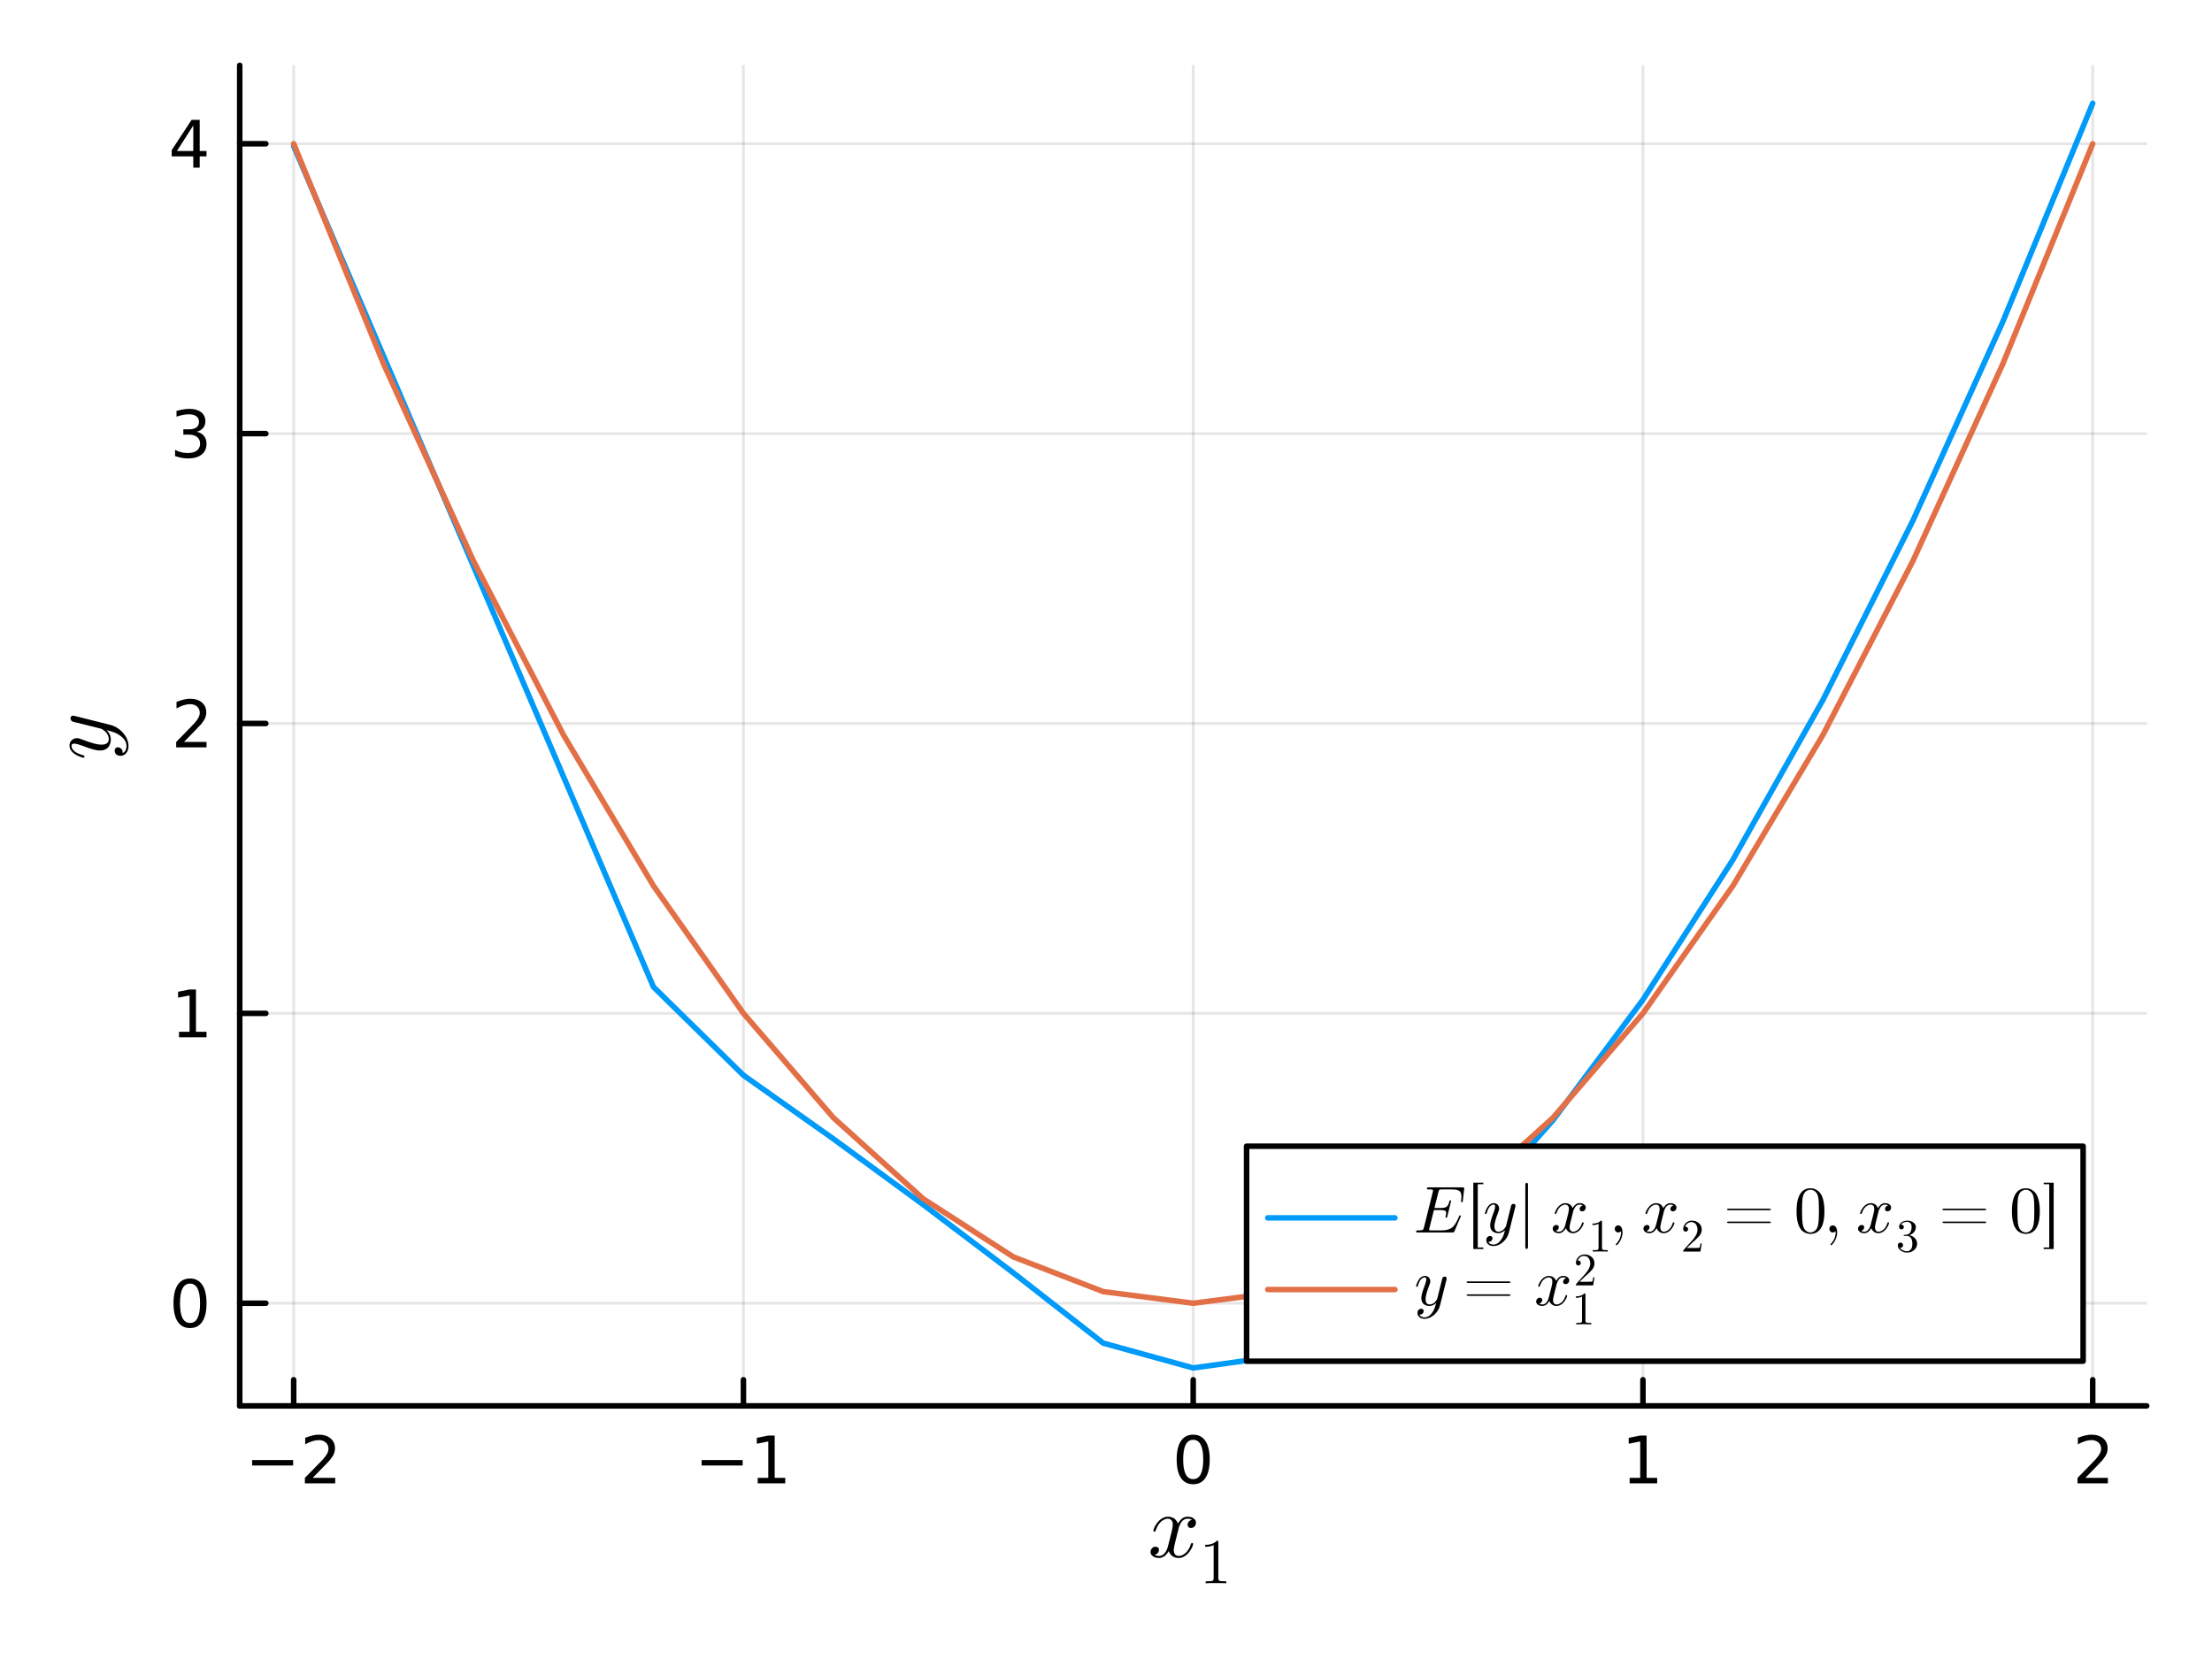 <?xml version="1.0" encoding="utf-8"?>
<svg xmlns="http://www.w3.org/2000/svg" xmlns:xlink="http://www.w3.org/1999/xlink" width="400" height="300" viewBox="0 0 1600 1200">
<rect x="0" y="0" width="1600" height="1200" fill="#333333" stroke="none"/>
<defs>
  <clipPath id="clip970">
    <rect x="0" y="0" width="1600" height="1200"/>
  </clipPath>
</defs>
<path clip-path="url(#clip970)" d="M0 1200 L1600 1200 L1600 0 L0 0  Z" fill="#ffffff" fill-rule="evenodd" fill-opacity="1"/>
<defs>
  <clipPath id="clip971">
    <rect x="320" y="0" width="1121" height="1121"/>
  </clipPath>
</defs>
<path clip-path="url(#clip970)" d="M173.385 1016.92 L1552.76 1016.92 L1552.76 47.244 L173.385 47.244  Z" fill="#ffffff" fill-rule="evenodd" fill-opacity="1"/>
<defs>
  <clipPath id="clip972">
    <rect x="173" y="47" width="1380" height="971"/>
  </clipPath>
</defs>
<polyline clip-path="url(#clip972)" style="stroke:#000000; stroke-linecap:round; stroke-linejoin:round; stroke-width:2; stroke-opacity:0.1; fill:none" points="212.424,1016.92 212.424,47.244 "/>
<polyline clip-path="url(#clip972)" style="stroke:#000000; stroke-linecap:round; stroke-linejoin:round; stroke-width:2; stroke-opacity:0.1; fill:none" points="537.747,1016.92 537.747,47.244 "/>
<polyline clip-path="url(#clip972)" style="stroke:#000000; stroke-linecap:round; stroke-linejoin:round; stroke-width:2; stroke-opacity:0.1; fill:none" points="863.071,1016.92 863.071,47.244 "/>
<polyline clip-path="url(#clip972)" style="stroke:#000000; stroke-linecap:round; stroke-linejoin:round; stroke-width:2; stroke-opacity:0.1; fill:none" points="1188.39,1016.92 1188.39,47.244 "/>
<polyline clip-path="url(#clip972)" style="stroke:#000000; stroke-linecap:round; stroke-linejoin:round; stroke-width:2; stroke-opacity:0.1; fill:none" points="1513.72,1016.92 1513.72,47.244 "/>
<polyline clip-path="url(#clip970)" style="stroke:#000000; stroke-linecap:round; stroke-linejoin:round; stroke-width:4; stroke-opacity:1; fill:none" points="173.385,1016.92 1552.76,1016.92 "/>
<polyline clip-path="url(#clip970)" style="stroke:#000000; stroke-linecap:round; stroke-linejoin:round; stroke-width:4; stroke-opacity:1; fill:none" points="212.424,1016.92 212.424,998.022 "/>
<polyline clip-path="url(#clip970)" style="stroke:#000000; stroke-linecap:round; stroke-linejoin:round; stroke-width:4; stroke-opacity:1; fill:none" points="537.747,1016.92 537.747,998.022 "/>
<polyline clip-path="url(#clip970)" style="stroke:#000000; stroke-linecap:round; stroke-linejoin:round; stroke-width:4; stroke-opacity:1; fill:none" points="863.071,1016.92 863.071,998.022 "/>
<polyline clip-path="url(#clip970)" style="stroke:#000000; stroke-linecap:round; stroke-linejoin:round; stroke-width:4; stroke-opacity:1; fill:none" points="1188.39,1016.92 1188.39,998.022 "/>
<polyline clip-path="url(#clip970)" style="stroke:#000000; stroke-linecap:round; stroke-linejoin:round; stroke-width:4; stroke-opacity:1; fill:none" points="1513.72,1016.92 1513.72,998.022 "/>
<path clip-path="url(#clip970)" d="M182.366 1056.09 L212.042 1056.09 L212.042 1060.03 L182.366 1060.03 L182.366 1056.09 Z" fill="#000000" fill-rule="nonzero" fill-opacity="1" /><path clip-path="url(#clip970)" d="M226.162 1068.98 L242.482 1068.98 L242.482 1072.92 L220.537 1072.92 L220.537 1068.98 Q223.199 1066.23 227.783 1061.6 Q232.389 1056.95 233.57 1055.61 Q235.815 1053.08 236.695 1051.35 Q237.597 1049.59 237.597 1047.9 Q237.597 1045.14 235.653 1043.41 Q233.732 1041.67 230.63 1041.67 Q228.431 1041.67 225.977 1042.43 Q223.547 1043.2 220.769 1044.75 L220.769 1040.03 Q223.593 1038.89 226.047 1038.31 Q228.5 1037.73 230.537 1037.73 Q235.908 1037.73 239.102 1040.42 Q242.297 1043.11 242.297 1047.6 Q242.297 1049.73 241.486 1051.65 Q240.699 1053.54 238.593 1056.14 Q238.014 1056.81 234.912 1060.03 Q231.81 1063.22 226.162 1068.98 Z" fill="#000000" fill-rule="nonzero" fill-opacity="1" /><path clip-path="url(#clip970)" d="M507.504 1056.09 L537.18 1056.09 L537.18 1060.03 L507.504 1060.03 L507.504 1056.09 Z" fill="#000000" fill-rule="nonzero" fill-opacity="1" /><path clip-path="url(#clip970)" d="M548.083 1068.98 L555.722 1068.98 L555.722 1042.62 L547.412 1044.29 L547.412 1040.03 L555.675 1038.36 L560.351 1038.36 L560.351 1068.98 L567.99 1068.98 L567.99 1072.92 L548.083 1072.92 L548.083 1068.98 Z" fill="#000000" fill-rule="nonzero" fill-opacity="1" /><path clip-path="url(#clip970)" d="M863.071 1041.44 Q859.459 1041.44 857.631 1045 Q855.825 1048.54 855.825 1055.67 Q855.825 1062.78 857.631 1066.35 Q859.459 1069.89 863.071 1069.89 Q866.705 1069.89 868.51 1066.35 Q870.339 1062.78 870.339 1055.67 Q870.339 1048.54 868.51 1045 Q866.705 1041.44 863.071 1041.44 M863.071 1037.73 Q868.881 1037.73 871.936 1042.34 Q875.015 1046.92 875.015 1055.67 Q875.015 1064.4 871.936 1069.01 Q868.881 1073.59 863.071 1073.59 Q857.26 1073.59 854.182 1069.01 Q851.126 1064.4 851.126 1055.67 Q851.126 1046.92 854.182 1042.34 Q857.26 1037.73 863.071 1037.73 Z" fill="#000000" fill-rule="nonzero" fill-opacity="1" /><path clip-path="url(#clip970)" d="M1178.78 1068.98 L1186.41 1068.98 L1186.41 1042.62 L1178.1 1044.29 L1178.1 1040.03 L1186.37 1038.36 L1191.04 1038.36 L1191.04 1068.98 L1198.68 1068.98 L1198.68 1072.92 L1178.78 1072.92 L1178.78 1068.98 Z" fill="#000000" fill-rule="nonzero" fill-opacity="1" /><path clip-path="url(#clip970)" d="M1508.37 1068.98 L1524.69 1068.98 L1524.69 1072.92 L1502.74 1072.92 L1502.74 1068.98 Q1505.41 1066.23 1509.99 1061.6 Q1514.6 1056.95 1515.78 1055.61 Q1518.02 1053.08 1518.9 1051.35 Q1519.81 1049.59 1519.81 1047.9 Q1519.81 1045.14 1517.86 1043.41 Q1515.94 1041.67 1512.84 1041.67 Q1510.64 1041.67 1508.18 1042.43 Q1505.75 1043.2 1502.98 1044.75 L1502.98 1040.03 Q1505.8 1038.89 1508.25 1038.31 Q1510.71 1037.73 1512.74 1037.73 Q1518.12 1037.73 1521.31 1040.42 Q1524.5 1043.11 1524.5 1047.6 Q1524.5 1049.73 1523.69 1051.65 Q1522.91 1053.54 1520.8 1056.14 Q1520.22 1056.81 1517.12 1060.03 Q1514.02 1063.22 1508.37 1068.98 Z" fill="#000000" fill-rule="nonzero" fill-opacity="1" /><path clip-path="url(#clip970)" d="M865.068 1101.4 Q865.068 1103.21 863.941 1104.24 Q862.814 1105.24 861.525 1105.24 Q860.302 1105.24 859.657 1104.53 Q859.013 1103.82 859.013 1102.92 Q859.013 1101.69 859.915 1100.63 Q860.817 1099.57 862.17 1099.34 Q860.849 1098.51 858.885 1098.51 Q857.596 1098.51 856.469 1099.18 Q855.374 1099.86 854.698 1100.73 Q854.054 1101.6 853.474 1102.85 Q852.926 1104.08 852.701 1104.82 Q852.508 1105.53 852.347 1106.3 L850.092 1115.32 Q848.997 1119.6 848.997 1121.11 Q848.997 1122.98 849.899 1124.24 Q850.801 1125.46 852.604 1125.46 Q853.313 1125.46 854.118 1125.27 Q854.923 1125.04 855.954 1124.46 Q857.017 1123.85 857.951 1122.95 Q858.917 1122.02 859.851 1120.44 Q860.785 1118.86 861.397 1116.83 Q861.59 1116.12 862.234 1116.12 Q863.039 1116.12 863.039 1116.77 Q863.039 1117.31 862.588 1118.47 Q862.17 1119.6 861.236 1121.08 Q860.334 1122.53 859.142 1123.85 Q857.951 1125.14 856.179 1126.04 Q854.408 1126.94 852.476 1126.94 Q849.706 1126.94 847.87 1125.46 Q846.034 1123.98 845.358 1121.92 Q845.197 1122.21 844.972 1122.6 Q844.746 1122.98 844.07 1123.85 Q843.426 1124.69 842.685 1125.33 Q841.944 1125.94 840.785 1126.43 Q839.658 1126.94 838.434 1126.94 Q836.888 1126.94 835.503 1126.49 Q834.15 1126.04 833.184 1125.01 Q832.218 1123.98 832.218 1122.56 Q832.218 1120.99 833.281 1119.89 Q834.376 1118.76 835.857 1118.76 Q836.791 1118.76 837.532 1119.31 Q838.305 1119.86 838.305 1121.05 Q838.305 1122.37 837.403 1123.37 Q836.501 1124.37 835.213 1124.62 Q836.534 1125.46 838.498 1125.46 Q840.624 1125.46 842.298 1123.59 Q843.973 1121.73 844.778 1118.6 Q846.775 1111.1 847.548 1107.75 Q848.321 1104.37 848.321 1102.92 Q848.321 1101.56 847.967 1100.63 Q847.612 1099.7 847.001 1099.28 Q846.421 1098.83 845.873 1098.67 Q845.358 1098.51 844.778 1098.51 Q843.812 1098.51 842.717 1098.89 Q841.654 1099.28 840.366 1100.18 Q839.11 1101.05 837.918 1102.85 Q836.727 1104.66 835.922 1107.14 Q835.761 1107.88 835.052 1107.88 Q834.279 1107.85 834.279 1107.2 Q834.279 1106.65 834.698 1105.53 Q835.149 1104.37 836.051 1102.92 Q836.985 1101.47 838.176 1100.18 Q839.4 1098.86 841.171 1097.96 Q842.975 1097.06 844.907 1097.06 Q845.777 1097.06 846.614 1097.25 Q847.484 1097.41 848.514 1097.89 Q849.577 1098.38 850.511 1099.44 Q851.445 1100.5 852.025 1102.05 Q852.411 1101.31 852.926 1100.6 Q853.474 1099.89 854.311 1099.02 Q855.181 1098.12 856.372 1097.6 Q857.596 1097.06 858.949 1097.06 Q860.269 1097.06 861.558 1097.41 Q862.846 1097.73 863.941 1098.8 Q865.068 1099.83 865.068 1101.4 Z" fill="#000000" fill-rule="nonzero" fill-opacity="1" /><path clip-path="url(#clip970)" d="M871.789 1118.85 L871.789 1117.41 Q877.335 1117.41 880.198 1114.46 Q880.987 1114.46 881.123 1114.64 Q881.258 1114.82 881.258 1115.65 L881.258 1141.55 Q881.258 1142.93 881.934 1143.36 Q882.61 1143.79 885.564 1143.79 L887.029 1143.79 L887.029 1145.21 Q885.406 1145.07 879.544 1145.07 Q873.683 1145.07 872.082 1145.21 L872.082 1143.79 L873.548 1143.79 Q876.456 1143.79 877.155 1143.38 Q877.854 1142.95 877.854 1141.55 L877.854 1117.63 Q875.441 1118.85 871.789 1118.85 Z" fill="#000000" fill-rule="nonzero" fill-opacity="1" /><polyline clip-path="url(#clip972)" style="stroke:#000000; stroke-linecap:round; stroke-linejoin:round; stroke-width:2; stroke-opacity:0.1; fill:none" points="173.385,942.668 1552.76,942.668 "/>
<polyline clip-path="url(#clip972)" style="stroke:#000000; stroke-linecap:round; stroke-linejoin:round; stroke-width:2; stroke-opacity:0.1; fill:none" points="173.385,732.993 1552.76,732.993 "/>
<polyline clip-path="url(#clip972)" style="stroke:#000000; stroke-linecap:round; stroke-linejoin:round; stroke-width:2; stroke-opacity:0.1; fill:none" points="173.385,523.319 1552.76,523.319 "/>
<polyline clip-path="url(#clip972)" style="stroke:#000000; stroke-linecap:round; stroke-linejoin:round; stroke-width:2; stroke-opacity:0.1; fill:none" points="173.385,313.645 1552.76,313.645 "/>
<polyline clip-path="url(#clip972)" style="stroke:#000000; stroke-linecap:round; stroke-linejoin:round; stroke-width:2; stroke-opacity:0.1; fill:none" points="173.385,103.97 1552.76,103.97 "/>
<polyline clip-path="url(#clip970)" style="stroke:#000000; stroke-linecap:round; stroke-linejoin:round; stroke-width:4; stroke-opacity:1; fill:none" points="173.385,1016.92 173.385,47.244 "/>
<polyline clip-path="url(#clip970)" style="stroke:#000000; stroke-linecap:round; stroke-linejoin:round; stroke-width:4; stroke-opacity:1; fill:none" points="173.385,942.668 192.283,942.668 "/>
<polyline clip-path="url(#clip970)" style="stroke:#000000; stroke-linecap:round; stroke-linejoin:round; stroke-width:4; stroke-opacity:1; fill:none" points="173.385,732.993 192.283,732.993 "/>
<polyline clip-path="url(#clip970)" style="stroke:#000000; stroke-linecap:round; stroke-linejoin:round; stroke-width:4; stroke-opacity:1; fill:none" points="173.385,523.319 192.283,523.319 "/>
<polyline clip-path="url(#clip970)" style="stroke:#000000; stroke-linecap:round; stroke-linejoin:round; stroke-width:4; stroke-opacity:1; fill:none" points="173.385,313.645 192.283,313.645 "/>
<polyline clip-path="url(#clip970)" style="stroke:#000000; stroke-linecap:round; stroke-linejoin:round; stroke-width:4; stroke-opacity:1; fill:none" points="173.385,103.97 192.283,103.97 "/>
<path clip-path="url(#clip970)" d="M137.441 928.466 Q133.83 928.466 132.001 932.031 Q130.195 935.573 130.195 942.702 Q130.195 949.809 132.001 953.373 Q133.83 956.915 137.441 956.915 Q141.075 956.915 142.881 953.373 Q144.709 949.809 144.709 942.702 Q144.709 935.573 142.881 932.031 Q141.075 928.466 137.441 928.466 M137.441 924.763 Q143.251 924.763 146.307 929.369 Q149.385 933.952 149.385 942.702 Q149.385 951.429 146.307 956.036 Q143.251 960.619 137.441 960.619 Q131.631 960.619 128.552 956.036 Q125.496 951.429 125.496 942.702 Q125.496 933.952 128.552 929.369 Q131.631 924.763 137.441 924.763 Z" fill="#000000" fill-rule="nonzero" fill-opacity="1" /><path clip-path="url(#clip970)" d="M129.478 746.338 L137.117 746.338 L137.117 719.972 L128.807 721.639 L128.807 717.38 L137.07 715.713 L141.746 715.713 L141.746 746.338 L149.385 746.338 L149.385 750.273 L129.478 750.273 L129.478 746.338 Z" fill="#000000" fill-rule="nonzero" fill-opacity="1" /><path clip-path="url(#clip970)" d="M133.066 536.664 L149.385 536.664 L149.385 540.599 L127.441 540.599 L127.441 536.664 Q130.103 533.909 134.686 529.279 Q139.293 524.627 140.473 523.284 Q142.719 520.761 143.598 519.025 Q144.501 517.266 144.501 515.576 Q144.501 512.821 142.557 511.085 Q140.635 509.349 137.533 509.349 Q135.334 509.349 132.881 510.113 Q130.45 510.877 127.672 512.428 L127.672 507.706 Q130.496 506.571 132.95 505.993 Q135.404 505.414 137.441 505.414 Q142.811 505.414 146.006 508.099 Q149.2 510.784 149.2 515.275 Q149.2 517.405 148.39 519.326 Q147.603 521.224 145.496 523.817 Q144.918 524.488 141.816 527.705 Q138.714 530.9 133.066 536.664 Z" fill="#000000" fill-rule="nonzero" fill-opacity="1" /><path clip-path="url(#clip970)" d="M142.256 312.29 Q145.612 313.008 147.487 315.276 Q149.385 317.545 149.385 320.878 Q149.385 325.994 145.867 328.795 Q142.348 331.596 135.867 331.596 Q133.691 331.596 131.376 331.156 Q129.084 330.739 126.631 329.883 L126.631 325.369 Q128.575 326.503 130.89 327.082 Q133.205 327.661 135.728 327.661 Q140.126 327.661 142.418 325.925 Q144.732 324.188 144.732 320.878 Q144.732 317.823 142.58 316.11 Q140.45 314.374 136.631 314.374 L132.603 314.374 L132.603 310.531 L136.816 310.531 Q140.265 310.531 142.094 309.165 Q143.922 307.776 143.922 305.184 Q143.922 302.522 142.024 301.11 Q140.149 299.675 136.631 299.675 Q134.709 299.675 132.51 300.091 Q130.311 300.508 127.672 301.388 L127.672 297.221 Q130.334 296.48 132.649 296.11 Q134.987 295.74 137.047 295.74 Q142.371 295.74 145.473 298.17 Q148.575 300.577 148.575 304.698 Q148.575 307.568 146.932 309.559 Q145.288 311.526 142.256 312.29 Z" fill="#000000" fill-rule="nonzero" fill-opacity="1" /><path clip-path="url(#clip970)" d="M139.802 90.764 L127.996 109.213 L139.802 109.213 L139.802 90.764 M138.575 86.69 L144.455 86.69 L144.455 109.213 L149.385 109.213 L149.385 113.102 L144.455 113.102 L144.455 121.25 L139.802 121.25 L139.802 113.102 L124.2 113.102 L124.2 108.588 L138.575 86.69 Z" fill="#000000" fill-rule="nonzero" fill-opacity="1" /><path clip-path="url(#clip970)" d="M52.788 517.643 Q53.239 517.643 54.302 517.933 L79.487 524.245 Q85.091 525.63 89.02 530.139 Q92.949 534.616 92.949 539.704 Q92.949 542.764 91.306 544.728 Q89.696 546.693 87.216 546.693 Q85.026 546.693 83.964 545.534 Q82.933 544.374 82.933 542.989 Q82.933 542.538 83.062 542.055 Q83.191 541.572 83.738 541.057 Q84.286 540.542 85.22 540.542 Q86.733 540.542 87.925 541.862 Q88.472 542.506 88.601 543.118 Q88.73 543.698 88.73 544.696 Q89.632 544.31 90.244 543.601 Q90.856 542.893 91.081 542.087 Q91.339 541.282 91.403 540.767 Q91.5 540.22 91.5 539.704 Q91.5 535.582 87.345 532.426 Q86.089 531.492 84.833 530.815 Q83.609 530.107 82.096 529.592 Q80.614 529.076 79.809 528.851 Q79.004 528.593 77.168 528.142 Q80.163 531.138 80.163 534.809 Q80.163 536.355 79.745 537.74 Q79.326 539.092 78.456 540.284 Q77.555 541.476 75.977 542.184 Q74.398 542.86 72.305 542.86 Q70.083 542.86 67.055 541.991 Q64.028 541.121 58.456 539.028 Q55.333 537.901 53.819 537.901 Q53.078 537.901 52.627 538.062 Q52.144 538.223 51.983 538.545 Q51.79 538.867 51.758 539.06 Q51.725 539.221 51.725 539.543 Q51.725 541.443 53.658 543.215 Q55.59 544.986 59.906 546.21 Q60.711 546.467 60.904 546.629 Q61.097 546.79 61.097 547.273 Q61.065 548.078 60.421 548.078 Q60.163 548.078 59.165 547.788 Q58.135 547.498 56.621 546.822 Q55.075 546.113 53.69 545.147 Q52.273 544.181 51.275 542.667 Q50.276 541.121 50.276 539.35 Q50.276 536.935 51.854 535.453 Q53.4 533.939 55.687 533.939 Q56.621 533.939 57.458 534.197 Q58.263 534.423 60.421 535.26 Q69.117 538.641 73.368 538.641 Q74.398 538.641 75.268 538.48 Q76.105 538.287 76.943 537.869 Q77.748 537.45 78.231 536.613 Q78.682 535.743 78.682 534.551 Q78.682 533.038 77.973 531.621 Q77.233 530.171 76.234 529.27 Q75.236 528.336 74.398 527.788 Q73.529 527.208 73.078 527.08 L61.226 524.117 L55.944 522.796 Q53.078 522.184 52.37 521.894 Q51.693 521.508 51.339 520.832 Q50.985 520.155 50.985 519.576 Q50.985 518.77 51.468 518.223 Q51.951 517.643 52.788 517.643 Z" fill="#000000" fill-rule="nonzero" fill-opacity="1" /><polyline clip-path="url(#clip972)" style="stroke:#009af9; stroke-linecap:round; stroke-linejoin:round; stroke-width:4; stroke-opacity:1; fill:none" points="212.424,105.67 277.489,257.726 342.553,409.781 407.618,561.837 472.683,713.893 537.747,777.762 602.812,823.778 667.877,871.41 732.941,920.66 798.006,971.526 863.071,989.476 928.135,980.446 993.2,942.295 1058.26,883.863 1123.33,810.275 1188.39,723.119 1253.46,621.867 1318.52,506.398 1383.59,376.711 1448.65,232.808 1513.72,74.688 "/>
<polyline clip-path="url(#clip972)" style="stroke:#e26f46; stroke-linecap:round; stroke-linejoin:round; stroke-width:4; stroke-opacity:1; fill:none" points="212.424,103.97 277.489,263.323 342.553,405.901 407.618,531.706 472.683,640.736 537.747,732.993 602.812,808.476 667.877,867.185 732.941,909.12 798.006,934.281 863.071,942.668 928.135,934.281 993.2,909.12 1058.26,867.185 1123.33,808.476 1188.39,732.993 1253.46,640.736 1318.52,531.706 1383.59,405.901 1448.65,263.323 1513.72,103.97 "/>
<path clip-path="url(#clip970)" d="M901.688 984.597 L1506.78 984.597 L1506.78 829.077 L901.688 829.077  Z" fill="#ffffff" fill-rule="evenodd" fill-opacity="1"/>
<polyline clip-path="url(#clip970)" style="stroke:#000000; stroke-linecap:round; stroke-linejoin:round; stroke-width:4; stroke-opacity:1; fill:none" points="901.688,984.597 1506.78,984.597 1506.78,829.077 901.688,829.077 901.688,984.597 "/>
<polyline clip-path="url(#clip970)" style="stroke:#009af9; stroke-linecap:round; stroke-linejoin:round; stroke-width:4; stroke-opacity:1; fill:none" points="917.014,880.917 1008.97,880.917 "/>
<path clip-path="url(#clip970)" d="M1059.08 860.143 L1058.12 868.435 Q1058.05 869.184 1057.93 869.419 Q1057.82 869.629 1057.44 869.629 Q1057.16 869.629 1057 869.466 Q1056.86 869.278 1056.86 869.067 Q1056.86 868.95 1056.88 868.646 Q1056.9 868.341 1056.9 868.201 Q1057.11 866.749 1057.11 865.648 Q1057.11 863.61 1056.5 862.509 Q1055.9 861.385 1054.33 860.869 Q1052.76 860.331 1049.81 860.331 L1043.06 860.331 Q1041.51 860.331 1041.14 860.612 Q1040.79 860.893 1040.46 862.205 L1037.58 873.752 L1042.1 873.752 Q1043.79 873.752 1044.79 873.541 Q1045.82 873.33 1046.5 872.745 Q1047.21 872.136 1047.58 871.316 Q1047.98 870.496 1048.38 869.02 Q1048.49 868.529 1048.61 868.341 Q1048.75 868.154 1049.06 868.154 Q1049.29 868.154 1049.45 868.318 Q1049.62 868.458 1049.62 868.669 L1046.88 879.889 Q1046.74 880.451 1046.6 880.661 Q1046.46 880.849 1046.18 880.849 Q1045.87 880.849 1045.71 880.685 Q1045.54 880.521 1045.54 880.334 Q1045.54 880.146 1045.68 879.795 Q1046.03 878.272 1046.03 877.453 Q1046.03 876.984 1045.99 876.75 Q1045.96 876.516 1045.75 876.188 Q1045.57 875.836 1045.14 875.672 Q1044.72 875.509 1043.93 875.391 Q1043.13 875.251 1041.94 875.251 L1037.2 875.251 L1033.93 888.344 Q1033.69 889.211 1033.69 889.445 Q1033.69 889.703 1033.81 889.796 Q1033.95 889.866 1034.32 889.913 Q1034.74 889.984 1035.38 889.984 L1042.38 889.984 Q1043.93 889.984 1045.17 889.843 Q1046.41 889.703 1047.44 889.351 Q1048.49 889 1049.29 888.602 Q1050.09 888.203 1050.84 887.477 Q1051.59 886.728 1052.1 886.072 Q1052.64 885.393 1053.27 884.245 Q1053.9 883.097 1054.35 882.16 Q1054.79 881.2 1055.47 879.654 Q1055.66 879.092 1056.11 879.092 Q1056.36 879.092 1056.5 879.233 Q1056.64 879.35 1056.67 879.467 L1056.67 879.607 Q1056.53 880.052 1056.43 880.287 L1052.03 890.639 Q1051.77 891.225 1051.56 891.342 Q1051.35 891.459 1050.53 891.459 L1025.63 891.459 Q1025.07 891.459 1024.84 891.436 Q1024.63 891.412 1024.46 891.295 Q1024.3 891.155 1024.3 890.874 Q1024.3 890.429 1024.49 890.241 Q1024.67 890.03 1024.88 890.007 Q1025.09 889.984 1025.63 889.984 Q1026.8 889.984 1027.51 889.913 Q1028.21 889.843 1028.66 889.749 Q1029.12 889.632 1029.36 889.304 Q1029.62 888.976 1029.73 888.695 Q1029.85 888.391 1030.01 887.712 L1036.34 862.345 Q1036.57 861.478 1036.57 861.197 Q1036.57 860.893 1036.36 860.706 Q1036.17 860.518 1035.66 860.448 Q1035.14 860.354 1034.72 860.354 Q1034.32 860.331 1033.46 860.331 Q1032.89 860.331 1032.66 860.307 Q1032.45 860.284 1032.29 860.167 Q1032.12 860.05 1032.12 859.792 Q1032.12 859.136 1032.4 858.996 Q1032.71 858.832 1033.55 858.832 L1057.77 858.832 Q1058.73 858.832 1058.94 859.043 Q1059.17 859.23 1059.08 860.143 Z" fill="#000000" fill-rule="nonzero" fill-opacity="1" /><path clip-path="url(#clip970)" d="M1065.69 903.451 L1065.69 855.482 L1072.92 855.482 L1072.92 856.583 L1068.9 856.583 L1068.9 902.351 L1072.92 902.351 L1072.92 903.451 L1065.69 903.451 Z" fill="#000000" fill-rule="nonzero" fill-opacity="1" /><path clip-path="url(#clip970)" d="M1096.22 872.089 Q1096.22 872.417 1096.01 873.19 L1091.42 891.506 Q1090.41 895.582 1087.13 898.439 Q1083.88 901.297 1080.18 901.297 Q1077.95 901.297 1076.52 900.102 Q1075.09 898.931 1075.09 897.127 Q1075.09 895.535 1075.94 894.762 Q1076.78 894.012 1077.79 894.012 Q1078.12 894.012 1078.47 894.106 Q1078.82 894.2 1079.19 894.598 Q1079.57 894.996 1079.57 895.675 Q1079.57 896.776 1078.61 897.643 Q1078.14 898.041 1077.69 898.135 Q1077.27 898.228 1076.55 898.228 Q1076.83 898.884 1077.34 899.329 Q1077.86 899.774 1078.44 899.938 Q1079.03 900.125 1079.4 900.172 Q1079.8 900.243 1080.18 900.243 Q1083.18 900.243 1085.47 897.221 Q1086.15 896.308 1086.64 895.394 Q1087.16 894.504 1087.53 893.403 Q1087.91 892.326 1088.07 891.74 Q1088.26 891.155 1088.59 889.82 Q1086.41 891.998 1083.74 891.998 Q1082.61 891.998 1081.61 891.693 Q1080.62 891.389 1079.76 890.757 Q1078.89 890.101 1078.37 888.953 Q1077.88 887.805 1077.88 886.283 Q1077.88 884.667 1078.51 882.465 Q1079.15 880.263 1080.67 876.211 Q1081.49 873.939 1081.49 872.838 Q1081.49 872.3 1081.37 871.972 Q1081.25 871.62 1081.02 871.503 Q1080.79 871.363 1080.65 871.339 Q1080.53 871.316 1080.29 871.316 Q1078.91 871.316 1077.62 872.721 Q1076.34 874.127 1075.45 877.265 Q1075.26 877.851 1075.14 877.991 Q1075.02 878.132 1074.67 878.132 Q1074.09 878.108 1074.09 877.64 Q1074.09 877.453 1074.3 876.726 Q1074.51 875.977 1075 874.876 Q1075.52 873.752 1076.22 872.745 Q1076.92 871.714 1078.02 870.988 Q1079.15 870.262 1080.43 870.262 Q1082.19 870.262 1083.27 871.41 Q1084.37 872.534 1084.37 874.197 Q1084.37 874.876 1084.18 875.485 Q1084.02 876.071 1083.41 877.64 Q1080.95 883.964 1080.95 887.056 Q1080.95 887.805 1081.07 888.438 Q1081.21 889.047 1081.51 889.656 Q1081.82 890.241 1082.43 890.593 Q1083.06 890.92 1083.92 890.92 Q1085.03 890.92 1086.06 890.405 Q1087.11 889.866 1087.77 889.14 Q1088.45 888.414 1088.84 887.805 Q1089.27 887.173 1089.36 886.845 L1091.51 878.226 L1092.47 874.384 Q1092.92 872.3 1093.13 871.784 Q1093.41 871.292 1093.9 871.035 Q1094.39 870.777 1094.82 870.777 Q1095.4 870.777 1095.8 871.129 Q1096.22 871.48 1096.22 872.089 Z" fill="#000000" fill-rule="nonzero" fill-opacity="1" /><path clip-path="url(#clip970)" d="M1103.31 901.976 L1103.31 857.309 Q1103.31 855.529 1104.27 855.529 Q1105.23 855.529 1105.23 856.958 L1105.23 901.625 Q1105.23 903.405 1104.27 903.405 Q1103.31 903.405 1103.31 901.976 Z" fill="#000000" fill-rule="nonzero" fill-opacity="1" /><path clip-path="url(#clip970)" d="M1147 873.424 Q1147 874.736 1146.18 875.485 Q1145.36 876.211 1144.42 876.211 Q1143.53 876.211 1143.06 875.696 Q1142.59 875.181 1142.59 874.525 Q1142.59 873.635 1143.25 872.862 Q1143.91 872.089 1144.89 871.925 Q1143.93 871.316 1142.5 871.316 Q1141.56 871.316 1140.74 871.808 Q1139.95 872.3 1139.46 872.932 Q1138.99 873.564 1138.57 874.478 Q1138.17 875.368 1138 875.907 Q1137.86 876.422 1137.75 876.984 L1136.11 883.542 Q1135.31 886.658 1135.31 887.758 Q1135.31 889.117 1135.97 890.03 Q1136.62 890.92 1137.93 890.92 Q1138.45 890.92 1139.03 890.78 Q1139.62 890.616 1140.37 890.194 Q1141.14 889.749 1141.82 889.094 Q1142.52 888.414 1143.2 887.267 Q1143.88 886.119 1144.33 884.643 Q1144.47 884.128 1144.94 884.128 Q1145.52 884.128 1145.52 884.596 Q1145.52 884.995 1145.19 885.838 Q1144.89 886.658 1144.21 887.735 Q1143.56 888.789 1142.69 889.749 Q1141.82 890.686 1140.53 891.342 Q1139.25 891.998 1137.84 891.998 Q1135.83 891.998 1134.49 890.92 Q1133.16 889.843 1132.66 888.344 Q1132.55 888.555 1132.38 888.836 Q1132.22 889.117 1131.73 889.749 Q1131.26 890.358 1130.72 890.827 Q1130.18 891.272 1129.34 891.623 Q1128.52 891.998 1127.63 891.998 Q1126.5 891.998 1125.5 891.67 Q1124.51 891.342 1123.81 890.593 Q1123.11 889.843 1123.11 888.812 Q1123.11 887.665 1123.88 886.868 Q1124.68 886.049 1125.75 886.049 Q1126.43 886.049 1126.97 886.447 Q1127.53 886.845 1127.53 887.712 Q1127.53 888.672 1126.88 889.398 Q1126.22 890.124 1125.29 890.311 Q1126.25 890.92 1127.67 890.92 Q1129.22 890.92 1130.44 889.562 Q1131.66 888.203 1132.24 885.931 Q1133.69 880.474 1134.26 878.038 Q1134.82 875.579 1134.82 874.525 Q1134.82 873.541 1134.56 872.862 Q1134.3 872.183 1133.86 871.878 Q1133.44 871.55 1133.04 871.433 Q1132.66 871.316 1132.24 871.316 Q1131.54 871.316 1130.74 871.597 Q1129.97 871.878 1129.03 872.534 Q1128.12 873.166 1127.25 874.478 Q1126.39 875.79 1125.8 877.593 Q1125.68 878.132 1125.17 878.132 Q1124.61 878.108 1124.61 877.64 Q1124.61 877.242 1124.91 876.422 Q1125.24 875.579 1125.89 874.525 Q1126.57 873.471 1127.44 872.534 Q1128.33 871.574 1129.62 870.918 Q1130.93 870.262 1132.34 870.262 Q1132.97 870.262 1133.58 870.402 Q1134.21 870.52 1134.96 870.871 Q1135.73 871.222 1136.41 871.995 Q1137.09 872.768 1137.51 873.892 Q1137.79 873.354 1138.17 872.838 Q1138.57 872.323 1139.18 871.691 Q1139.81 871.035 1140.67 870.66 Q1141.56 870.262 1142.55 870.262 Q1143.51 870.262 1144.45 870.52 Q1145.38 870.754 1146.18 871.527 Q1147 872.276 1147 873.424 Z" fill="#000000" fill-rule="nonzero" fill-opacity="1" /><path clip-path="url(#clip970)" d="M1151.88 886.115 L1151.88 885.066 Q1155.92 885.066 1158 882.918 Q1158.57 882.918 1158.67 883.049 Q1158.77 883.18 1158.77 883.787 L1158.77 902.626 Q1158.77 903.626 1159.26 903.937 Q1159.75 904.249 1161.9 904.249 L1162.97 904.249 L1162.97 905.282 Q1161.79 905.183 1157.52 905.183 Q1153.26 905.183 1152.1 905.282 L1152.1 904.249 L1153.16 904.249 Q1155.28 904.249 1155.79 903.954 Q1156.29 903.642 1156.29 902.626 L1156.29 885.23 Q1154.54 886.115 1151.88 886.115 Z" fill="#000000" fill-rule="nonzero" fill-opacity="1" /><path clip-path="url(#clip970)" d="M1168.66 890.686 Q1167.98 889.913 1167.98 888.906 Q1167.98 887.899 1168.63 887.149 Q1169.31 886.377 1170.53 886.377 Q1171.96 886.377 1172.78 887.758 Q1173.6 889.117 1173.6 891.412 Q1173.6 893.895 1172.59 896.191 Q1171.58 898.509 1170.6 899.61 Q1169.62 900.711 1169.22 900.711 Q1168.75 900.711 1168.75 900.196 Q1168.75 900.008 1169.08 899.657 Q1172.52 895.956 1172.54 891.412 Q1172.54 890.686 1172.45 890.686 L1172.33 890.78 Q1171.51 891.459 1170.53 891.459 Q1169.34 891.459 1168.66 890.686 Z" fill="#000000" fill-rule="nonzero" fill-opacity="1" /><path clip-path="url(#clip970)" d="M1212.63 873.424 Q1212.63 874.736 1211.81 875.485 Q1210.99 876.211 1210.05 876.211 Q1209.16 876.211 1208.69 875.696 Q1208.22 875.181 1208.22 874.525 Q1208.22 873.635 1208.88 872.862 Q1209.53 872.089 1210.52 871.925 Q1209.56 871.316 1208.13 871.316 Q1207.19 871.316 1206.37 871.808 Q1205.58 872.3 1205.08 872.932 Q1204.62 873.564 1204.19 874.478 Q1203.8 875.368 1203.63 875.907 Q1203.49 876.422 1203.37 876.984 L1201.73 883.542 Q1200.94 886.658 1200.94 887.758 Q1200.94 889.117 1201.59 890.03 Q1202.25 890.92 1203.56 890.92 Q1204.08 890.92 1204.66 890.78 Q1205.25 890.616 1206 890.194 Q1206.77 889.749 1207.45 889.094 Q1208.15 888.414 1208.83 887.267 Q1209.51 886.119 1209.96 884.643 Q1210.1 884.128 1210.57 884.128 Q1211.15 884.128 1211.15 884.596 Q1211.15 884.995 1210.82 885.838 Q1210.52 886.658 1209.84 887.735 Q1209.18 888.789 1208.32 889.749 Q1207.45 890.686 1206.16 891.342 Q1204.87 891.998 1203.47 891.998 Q1201.45 891.998 1200.12 890.92 Q1198.78 889.843 1198.29 888.344 Q1198.17 888.555 1198.01 888.836 Q1197.85 889.117 1197.35 889.749 Q1196.89 890.358 1196.35 890.827 Q1195.81 891.272 1194.97 891.623 Q1194.15 891.998 1193.26 891.998 Q1192.13 891.998 1191.12 891.67 Q1190.14 891.342 1189.44 890.593 Q1188.74 889.843 1188.74 888.812 Q1188.74 887.665 1189.51 886.868 Q1190.3 886.049 1191.38 886.049 Q1192.06 886.049 1192.6 886.447 Q1193.16 886.845 1193.16 887.712 Q1193.16 888.672 1192.51 889.398 Q1191.85 890.124 1190.91 890.311 Q1191.87 890.92 1193.3 890.92 Q1194.85 890.92 1196.07 889.562 Q1197.28 888.203 1197.87 885.931 Q1199.32 880.474 1199.88 878.038 Q1200.45 875.579 1200.45 874.525 Q1200.45 873.541 1200.19 872.862 Q1199.93 872.183 1199.49 871.878 Q1199.06 871.55 1198.67 871.433 Q1198.29 871.316 1197.87 871.316 Q1197.17 871.316 1196.37 871.597 Q1195.6 871.878 1194.66 872.534 Q1193.75 873.166 1192.88 874.478 Q1192.01 875.79 1191.43 877.593 Q1191.31 878.132 1190.8 878.132 Q1190.23 878.108 1190.23 877.64 Q1190.23 877.242 1190.54 876.422 Q1190.87 875.579 1191.52 874.525 Q1192.2 873.471 1193.07 872.534 Q1193.96 871.574 1195.25 870.918 Q1196.56 870.262 1197.96 870.262 Q1198.6 870.262 1199.21 870.402 Q1199.84 870.52 1200.59 870.871 Q1201.36 871.222 1202.04 871.995 Q1202.72 872.768 1203.14 873.892 Q1203.42 873.354 1203.8 872.838 Q1204.19 872.323 1204.8 871.691 Q1205.44 871.035 1206.3 870.66 Q1207.19 870.262 1208.18 870.262 Q1209.14 870.262 1210.07 870.52 Q1211.01 870.754 1211.81 871.527 Q1212.63 872.276 1212.63 873.424 Z" fill="#000000" fill-rule="nonzero" fill-opacity="1" /><path clip-path="url(#clip970)" d="M1217.51 905.282 Q1217.51 904.675 1217.56 904.495 Q1217.63 904.314 1217.89 904.036 L1224.33 896.854 Q1227.86 892.887 1227.86 889.427 Q1227.86 887.181 1226.68 885.574 Q1225.51 883.967 1223.36 883.967 Q1221.89 883.967 1220.64 884.869 Q1219.4 885.771 1218.82 887.378 Q1218.92 887.345 1219.27 887.345 Q1220.1 887.345 1220.56 887.869 Q1221.04 888.394 1221.04 889.099 Q1221.04 890.001 1220.45 890.444 Q1219.87 890.87 1219.3 890.87 Q1219.07 890.87 1218.76 890.821 Q1218.46 890.771 1217.99 890.312 Q1217.51 889.837 1217.51 889.001 Q1217.51 886.656 1219.28 884.787 Q1221.07 882.918 1223.79 882.918 Q1226.87 882.918 1228.89 884.754 Q1230.92 886.574 1230.92 889.427 Q1230.92 890.427 1230.61 891.345 Q1230.32 892.247 1229.91 892.952 Q1229.51 893.657 1228.43 894.788 Q1227.35 895.92 1226.48 896.723 Q1225.61 897.527 1223.66 899.232 L1220.1 902.691 L1226.15 902.691 Q1229.1 902.691 1229.33 902.429 Q1229.66 901.953 1230.07 899.445 L1230.92 899.445 L1229.97 905.282 L1217.51 905.282 Z" fill="#000000" fill-rule="nonzero" fill-opacity="1" /><path clip-path="url(#clip970)" d="M1249.22 884.175 Q1249.26 883.589 1250.18 883.589 L1279.57 883.589 Q1280.95 883.589 1280.98 884.128 Q1280.98 884.714 1279.67 884.69 L1250.51 884.69 Q1249.22 884.714 1249.22 884.175 M1249.22 874.806 Q1249.22 874.22 1250.22 874.244 L1279.53 874.244 Q1280.95 874.244 1280.98 874.806 Q1280.98 875.345 1279.76 875.345 L1250.18 875.345 Q1249.22 875.345 1249.22 874.806 Z" fill="#000000" fill-rule="nonzero" fill-opacity="1" /><path clip-path="url(#clip970)" d="M1299.48 876.117 Q1299.48 869.067 1301.26 865.226 Q1303.74 859.511 1309.6 859.511 Q1310.84 859.511 1312.13 859.862 Q1313.44 860.19 1315.08 861.478 Q1316.74 862.767 1317.75 864.875 Q1319.67 868.95 1319.67 876.117 Q1319.67 883.121 1317.89 886.939 Q1315.29 892.513 1309.55 892.513 Q1307.4 892.513 1305.2 891.412 Q1303.02 890.311 1301.64 887.665 Q1299.48 883.706 1299.48 876.117 M1303.46 875.532 Q1303.46 882.769 1303.98 885.65 Q1304.56 888.766 1306.16 890.124 Q1307.77 891.459 1309.55 891.459 Q1311.47 891.459 1313.07 890.03 Q1314.68 888.578 1315.17 885.463 Q1315.71 882.395 1315.69 875.532 Q1315.69 868.857 1315.22 866.186 Q1314.59 863.071 1312.9 861.83 Q1311.24 860.565 1309.55 860.565 Q1308.92 860.565 1308.24 860.752 Q1307.58 860.94 1306.62 861.478 Q1305.66 862.017 1304.91 863.352 Q1304.19 864.687 1303.84 866.702 Q1303.46 869.302 1303.46 875.532 Z" fill="#000000" fill-rule="nonzero" fill-opacity="1" /><path clip-path="url(#clip970)" d="M1323.91 890.686 Q1323.24 889.913 1323.24 888.906 Q1323.24 887.899 1323.89 887.149 Q1324.57 886.377 1325.79 886.377 Q1327.22 886.377 1328.04 887.758 Q1328.86 889.117 1328.86 891.412 Q1328.86 893.895 1327.85 896.191 Q1326.84 898.509 1325.86 899.61 Q1324.88 900.711 1324.48 900.711 Q1324.01 900.711 1324.01 900.196 Q1324.01 900.008 1324.34 899.657 Q1327.78 895.956 1327.8 891.412 Q1327.8 890.686 1327.71 890.686 L1327.59 890.78 Q1326.77 891.459 1325.79 891.459 Q1324.59 891.459 1323.91 890.686 Z" fill="#000000" fill-rule="nonzero" fill-opacity="1" /><path clip-path="url(#clip970)" d="M1367.88 873.424 Q1367.88 874.736 1367.06 875.485 Q1366.24 876.211 1365.31 876.211 Q1364.42 876.211 1363.95 875.696 Q1363.48 875.181 1363.48 874.525 Q1363.48 873.635 1364.14 872.862 Q1364.79 872.089 1365.78 871.925 Q1364.82 871.316 1363.39 871.316 Q1362.45 871.316 1361.63 871.808 Q1360.83 872.3 1360.34 872.932 Q1359.87 873.564 1359.45 874.478 Q1359.05 875.368 1358.89 875.907 Q1358.75 876.422 1358.63 876.984 L1356.99 883.542 Q1356.2 886.658 1356.2 887.758 Q1356.2 889.117 1356.85 890.03 Q1357.51 890.92 1358.82 890.92 Q1359.34 890.92 1359.92 890.78 Q1360.51 890.616 1361.26 890.194 Q1362.03 889.749 1362.71 889.094 Q1363.41 888.414 1364.09 887.267 Q1364.77 886.119 1365.21 884.643 Q1365.35 884.128 1365.82 884.128 Q1366.41 884.128 1366.41 884.596 Q1366.41 884.995 1366.08 885.838 Q1365.78 886.658 1365.1 887.735 Q1364.44 888.789 1363.57 889.749 Q1362.71 890.686 1361.42 891.342 Q1360.13 891.998 1358.73 891.998 Q1356.71 891.998 1355.38 890.92 Q1354.04 889.843 1353.55 888.344 Q1353.43 888.555 1353.27 888.836 Q1353.1 889.117 1352.61 889.749 Q1352.14 890.358 1351.61 890.827 Q1351.07 891.272 1350.22 891.623 Q1349.4 891.998 1348.51 891.998 Q1347.39 891.998 1346.38 891.67 Q1345.4 891.342 1344.7 890.593 Q1343.99 889.843 1343.99 888.812 Q1343.99 887.665 1344.77 886.868 Q1345.56 886.049 1346.64 886.049 Q1347.32 886.049 1347.86 886.447 Q1348.42 886.845 1348.42 887.712 Q1348.42 888.672 1347.76 889.398 Q1347.11 890.124 1346.17 890.311 Q1347.13 890.92 1348.56 890.92 Q1350.11 890.92 1351.32 889.562 Q1352.54 888.203 1353.13 885.931 Q1354.58 880.474 1355.14 878.038 Q1355.7 875.579 1355.7 874.525 Q1355.7 873.541 1355.45 872.862 Q1355.19 872.183 1354.74 871.878 Q1354.32 871.55 1353.92 871.433 Q1353.55 871.316 1353.13 871.316 Q1352.43 871.316 1351.63 871.597 Q1350.86 871.878 1349.92 872.534 Q1349.01 873.166 1348.14 874.478 Q1347.27 875.79 1346.69 877.593 Q1346.57 878.132 1346.05 878.132 Q1345.49 878.108 1345.49 877.64 Q1345.49 877.242 1345.8 876.422 Q1346.12 875.579 1346.78 874.525 Q1347.46 873.471 1348.33 872.534 Q1349.22 871.574 1350.5 870.918 Q1351.82 870.262 1353.22 870.262 Q1353.85 870.262 1354.46 870.402 Q1355.1 870.52 1355.85 870.871 Q1356.62 871.222 1357.3 871.995 Q1357.98 872.768 1358.4 873.892 Q1358.68 873.354 1359.05 872.838 Q1359.45 872.323 1360.06 871.691 Q1360.69 871.035 1361.56 870.66 Q1362.45 870.262 1363.43 870.262 Q1364.39 870.262 1365.33 870.52 Q1366.27 870.754 1367.06 871.527 Q1367.88 872.276 1367.88 873.424 Z" fill="#000000" fill-rule="nonzero" fill-opacity="1" /><path clip-path="url(#clip970)" d="M1372.77 900.756 Q1372.77 899.756 1373.34 899.281 Q1373.92 898.805 1374.66 898.805 Q1375.43 898.805 1375.97 899.314 Q1376.52 899.806 1376.52 900.674 Q1376.52 901.609 1375.87 902.134 Q1375.23 902.658 1374.31 902.527 Q1375.11 903.872 1376.59 904.478 Q1378.08 905.085 1379.46 905.085 Q1380.9 905.085 1382.07 903.839 Q1383.25 902.593 1383.25 899.543 Q1383.25 896.953 1382.23 895.461 Q1381.23 893.969 1379.25 893.969 L1377.77 893.969 Q1377.26 893.969 1377.11 893.919 Q1376.97 893.87 1376.97 893.592 Q1376.97 893.264 1377.48 893.198 Q1377.98 893.198 1378.79 893.1 Q1380.74 893.034 1381.77 891.345 Q1382.71 889.771 1382.71 887.525 Q1382.71 885.476 1381.72 884.623 Q1380.75 883.754 1379.49 883.754 Q1378.31 883.754 1377.02 884.246 Q1375.72 884.738 1375.02 885.836 Q1377.1 885.836 1377.1 887.525 Q1377.1 888.263 1376.62 888.755 Q1376.16 889.23 1375.39 889.23 Q1374.66 889.23 1374.16 888.771 Q1373.67 888.296 1373.67 887.492 Q1373.67 885.574 1375.38 884.246 Q1377.1 882.918 1379.62 882.918 Q1382.12 882.918 1383.95 884.23 Q1385.8 885.541 1385.8 887.558 Q1385.8 889.542 1384.49 891.165 Q1383.18 892.788 1381.1 893.46 Q1383.66 893.969 1385.18 895.707 Q1386.71 897.428 1386.71 899.543 Q1386.71 902.167 1384.64 904.101 Q1382.57 906.019 1379.56 906.019 Q1376.77 906.019 1374.77 904.511 Q1372.77 903.003 1372.77 900.756 Z" fill="#000000" fill-rule="nonzero" fill-opacity="1" /><path clip-path="url(#clip970)" d="M1405 884.175 Q1405.05 883.589 1405.96 883.589 L1435.36 883.589 Q1436.74 883.589 1436.76 884.128 Q1436.76 884.714 1435.45 884.69 L1406.29 884.69 Q1405 884.714 1405 884.175 M1405 874.806 Q1405 874.22 1406.01 874.244 L1435.31 874.244 Q1436.74 874.244 1436.76 874.806 Q1436.76 875.345 1435.54 875.345 L1405.96 875.345 Q1405 875.345 1405 874.806 Z" fill="#000000" fill-rule="nonzero" fill-opacity="1" /><path clip-path="url(#clip970)" d="M1455.26 876.117 Q1455.26 869.067 1457.04 865.226 Q1459.53 859.511 1465.38 859.511 Q1466.62 859.511 1467.91 859.862 Q1469.22 860.19 1470.86 861.478 Q1472.53 862.767 1473.53 864.875 Q1475.45 868.95 1475.45 876.117 Q1475.45 883.121 1473.67 886.939 Q1471.07 892.513 1465.34 892.513 Q1463.18 892.513 1460.98 891.412 Q1458.8 890.311 1457.42 887.665 Q1455.26 883.706 1455.26 876.117 M1459.25 875.532 Q1459.25 882.769 1459.76 885.65 Q1460.35 888.766 1461.94 890.124 Q1463.55 891.459 1465.34 891.459 Q1467.26 891.459 1468.85 890.03 Q1470.46 888.578 1470.96 885.463 Q1471.5 882.395 1471.47 875.532 Q1471.47 868.857 1471 866.186 Q1470.37 863.071 1468.68 861.83 Q1467.02 860.565 1465.34 860.565 Q1464.7 860.565 1464.02 860.752 Q1463.37 860.94 1462.41 861.478 Q1461.45 862.017 1460.7 863.352 Q1459.97 864.687 1459.62 866.702 Q1459.25 869.302 1459.25 875.532 Z" fill="#000000" fill-rule="nonzero" fill-opacity="1" /><path clip-path="url(#clip970)" d="M1478.25 902.351 L1482.28 902.351 L1482.28 856.583 L1478.25 856.583 L1478.25 855.482 L1485.49 855.482 L1485.49 903.451 L1478.25 903.451 L1478.25 902.351 Z" fill="#000000" fill-rule="nonzero" fill-opacity="1" /><polyline clip-path="url(#clip970)" style="stroke:#e26f46; stroke-linecap:round; stroke-linejoin:round; stroke-width:4; stroke-opacity:1; fill:none" points="917.014,932.757 1008.97,932.757 "/>
<path clip-path="url(#clip970)" d="M1046.43 924.724 Q1046.43 925.052 1046.22 925.825 L1041.63 944.141 Q1040.62 948.216 1037.34 951.074 Q1034.09 953.932 1030.39 953.932 Q1028.16 953.932 1026.73 952.737 Q1025.31 951.566 1025.31 949.762 Q1025.31 948.17 1026.15 947.397 Q1026.99 946.647 1028 946.647 Q1028.33 946.647 1028.68 946.741 Q1029.03 946.835 1029.4 947.233 Q1029.78 947.631 1029.78 948.31 Q1029.78 949.411 1028.82 950.278 Q1028.35 950.676 1027.91 950.769 Q1027.48 950.863 1026.76 950.863 Q1027.04 951.519 1027.55 951.964 Q1028.07 952.409 1028.66 952.573 Q1029.24 952.76 1029.62 952.807 Q1030.01 952.878 1030.39 952.878 Q1033.39 952.878 1035.68 949.856 Q1036.36 948.943 1036.85 948.029 Q1037.37 947.139 1037.74 946.038 Q1038.12 944.961 1038.28 944.375 Q1038.47 943.79 1038.8 942.455 Q1036.62 944.633 1033.95 944.633 Q1032.82 944.633 1031.82 944.328 Q1030.83 944.024 1029.97 943.391 Q1029.1 942.736 1028.58 941.588 Q1028.09 940.44 1028.09 938.918 Q1028.09 937.302 1028.73 935.1 Q1029.36 932.898 1030.88 928.846 Q1031.7 926.574 1031.7 925.473 Q1031.7 924.935 1031.58 924.607 Q1031.47 924.255 1031.23 924.138 Q1031 923.998 1030.86 923.974 Q1030.74 923.951 1030.51 923.951 Q1029.12 923.951 1027.84 925.356 Q1026.55 926.761 1025.66 929.9 Q1025.47 930.486 1025.35 930.626 Q1025.24 930.767 1024.88 930.767 Q1024.3 930.743 1024.3 930.275 Q1024.3 930.087 1024.51 929.361 Q1024.72 928.612 1025.21 927.511 Q1025.73 926.387 1026.43 925.38 Q1027.13 924.349 1028.23 923.623 Q1029.36 922.897 1030.65 922.897 Q1032.4 922.897 1033.48 924.044 Q1034.58 925.169 1034.58 926.832 Q1034.58 927.511 1034.39 928.12 Q1034.23 928.706 1033.62 930.275 Q1031.16 936.599 1031.16 939.691 Q1031.16 940.44 1031.28 941.073 Q1031.42 941.682 1031.72 942.291 Q1032.03 942.876 1032.64 943.227 Q1033.27 943.555 1034.14 943.555 Q1035.24 943.555 1036.27 943.04 Q1037.32 942.501 1037.98 941.775 Q1038.66 941.049 1039.05 940.44 Q1039.48 939.808 1039.57 939.48 L1041.72 930.86 L1042.69 927.019 Q1043.13 924.935 1043.34 924.419 Q1043.62 923.927 1044.11 923.67 Q1044.61 923.412 1045.03 923.412 Q1045.61 923.412 1046.01 923.763 Q1046.43 924.115 1046.43 924.724 Z" fill="#000000" fill-rule="nonzero" fill-opacity="1" /><path clip-path="url(#clip970)" d="M1060.87 936.81 Q1060.92 936.224 1061.83 936.224 L1091.23 936.224 Q1092.61 936.224 1092.64 936.763 Q1092.64 937.348 1091.32 937.325 L1062.16 937.325 Q1060.87 937.348 1060.87 936.81 M1060.87 927.441 Q1060.87 926.855 1061.88 926.879 L1091.18 926.879 Q1092.61 926.879 1092.64 927.441 Q1092.64 927.979 1091.42 927.979 L1061.83 927.979 Q1060.87 927.979 1060.87 927.441 Z" fill="#000000" fill-rule="nonzero" fill-opacity="1" /><path clip-path="url(#clip970)" d="M1135.03 926.059 Q1135.03 927.37 1134.21 928.12 Q1133.39 928.846 1132.45 928.846 Q1131.56 928.846 1131.09 928.331 Q1130.62 927.815 1130.62 927.16 Q1130.62 926.27 1131.28 925.497 Q1131.94 924.724 1132.92 924.56 Q1131.96 923.951 1130.53 923.951 Q1129.59 923.951 1128.77 924.443 Q1127.98 924.935 1127.49 925.567 Q1127.02 926.199 1126.6 927.113 Q1126.2 928.003 1126.03 928.542 Q1125.89 929.057 1125.78 929.619 L1124.14 936.177 Q1123.34 939.292 1123.34 940.393 Q1123.34 941.752 1124 942.665 Q1124.65 943.555 1125.96 943.555 Q1126.48 943.555 1127.06 943.415 Q1127.65 943.251 1128.4 942.829 Q1129.17 942.384 1129.85 941.728 Q1130.55 941.049 1131.23 939.901 Q1131.91 938.754 1132.36 937.278 Q1132.5 936.763 1132.97 936.763 Q1133.55 936.763 1133.55 937.231 Q1133.55 937.629 1133.22 938.473 Q1132.92 939.292 1132.24 940.37 Q1131.58 941.424 1130.72 942.384 Q1129.85 943.321 1128.56 943.977 Q1127.28 944.633 1125.87 944.633 Q1123.86 944.633 1122.52 943.555 Q1121.19 942.478 1120.69 940.979 Q1120.58 941.19 1120.41 941.471 Q1120.25 941.752 1119.76 942.384 Q1119.29 942.993 1118.75 943.462 Q1118.21 943.907 1117.37 944.258 Q1116.55 944.633 1115.66 944.633 Q1114.53 944.633 1113.53 944.305 Q1112.54 943.977 1111.84 943.227 Q1111.14 942.478 1111.14 941.447 Q1111.14 940.3 1111.91 939.503 Q1112.71 938.684 1113.78 938.684 Q1114.46 938.684 1115 939.082 Q1115.56 939.48 1115.56 940.346 Q1115.56 941.307 1114.91 942.033 Q1114.25 942.759 1113.32 942.946 Q1114.28 943.555 1115.7 943.555 Q1117.25 943.555 1118.47 942.197 Q1119.69 940.838 1120.27 938.566 Q1121.72 933.109 1122.29 930.673 Q1122.85 928.214 1122.85 927.16 Q1122.85 926.176 1122.59 925.497 Q1122.33 924.817 1121.89 924.513 Q1121.47 924.185 1121.07 924.068 Q1120.69 923.951 1120.27 923.951 Q1119.57 923.951 1118.77 924.232 Q1118 924.513 1117.06 925.169 Q1116.15 925.801 1115.28 927.113 Q1114.42 928.424 1113.83 930.228 Q1113.71 930.767 1113.2 930.767 Q1112.64 930.743 1112.64 930.275 Q1112.64 929.877 1112.94 929.057 Q1113.27 928.214 1113.92 927.16 Q1114.6 926.106 1115.47 925.169 Q1116.36 924.208 1117.65 923.553 Q1118.96 922.897 1120.37 922.897 Q1121 922.897 1121.61 923.037 Q1122.24 923.154 1122.99 923.506 Q1123.76 923.857 1124.44 924.63 Q1125.12 925.403 1125.54 926.527 Q1125.82 925.989 1126.2 925.473 Q1126.6 924.958 1127.2 924.326 Q1127.84 923.67 1128.7 923.295 Q1129.59 922.897 1130.58 922.897 Q1131.54 922.897 1132.48 923.154 Q1133.41 923.389 1134.21 924.162 Q1135.03 924.911 1135.03 926.059 Z" fill="#000000" fill-rule="nonzero" fill-opacity="1" /><path clip-path="url(#clip970)" d="M1139.91 938.75 L1139.91 937.701 Q1143.95 937.701 1146.03 935.553 Q1146.6 935.553 1146.7 935.684 Q1146.8 935.815 1146.8 936.422 L1146.8 955.26 Q1146.8 956.261 1147.29 956.572 Q1147.78 956.884 1149.93 956.884 L1151 956.884 L1151 957.917 Q1149.82 957.818 1145.55 957.818 Q1141.29 957.818 1140.13 957.917 L1140.13 956.884 L1141.19 956.884 Q1143.31 956.884 1143.82 956.589 Q1144.32 956.277 1144.32 955.26 L1144.32 937.865 Q1142.57 938.75 1139.91 938.75 Z" fill="#000000" fill-rule="nonzero" fill-opacity="1" /><path clip-path="url(#clip970)" d="M1139.91 929.75 Q1139.91 929.143 1139.96 928.963 Q1140.03 928.783 1140.29 928.504 L1146.73 921.323 Q1150.26 917.355 1150.26 913.895 Q1150.26 911.649 1149.08 910.042 Q1147.91 908.436 1145.77 908.436 Q1144.29 908.436 1143.05 909.337 Q1141.8 910.239 1141.23 911.846 Q1141.32 911.813 1141.67 911.813 Q1142.5 911.813 1142.96 912.338 Q1143.44 912.863 1143.44 913.568 Q1143.44 914.469 1142.85 914.912 Q1142.27 915.338 1141.7 915.338 Q1141.47 915.338 1141.16 915.289 Q1140.86 915.24 1140.39 914.781 Q1139.91 914.305 1139.91 913.469 Q1139.91 911.125 1141.68 909.255 Q1143.47 907.386 1146.19 907.386 Q1149.28 907.386 1151.29 909.223 Q1153.33 911.043 1153.33 913.895 Q1153.33 914.896 1153.01 915.814 Q1152.72 916.716 1152.31 917.421 Q1151.92 918.126 1150.83 919.257 Q1149.75 920.388 1148.88 921.192 Q1148.01 921.995 1146.06 923.7 L1142.5 927.16 L1148.55 927.16 Q1151.51 927.16 1151.73 926.897 Q1152.06 926.422 1152.47 923.913 L1153.33 923.913 L1152.37 929.75 L1139.91 929.75 Z" fill="#000000" fill-rule="nonzero" fill-opacity="1" /></svg>
